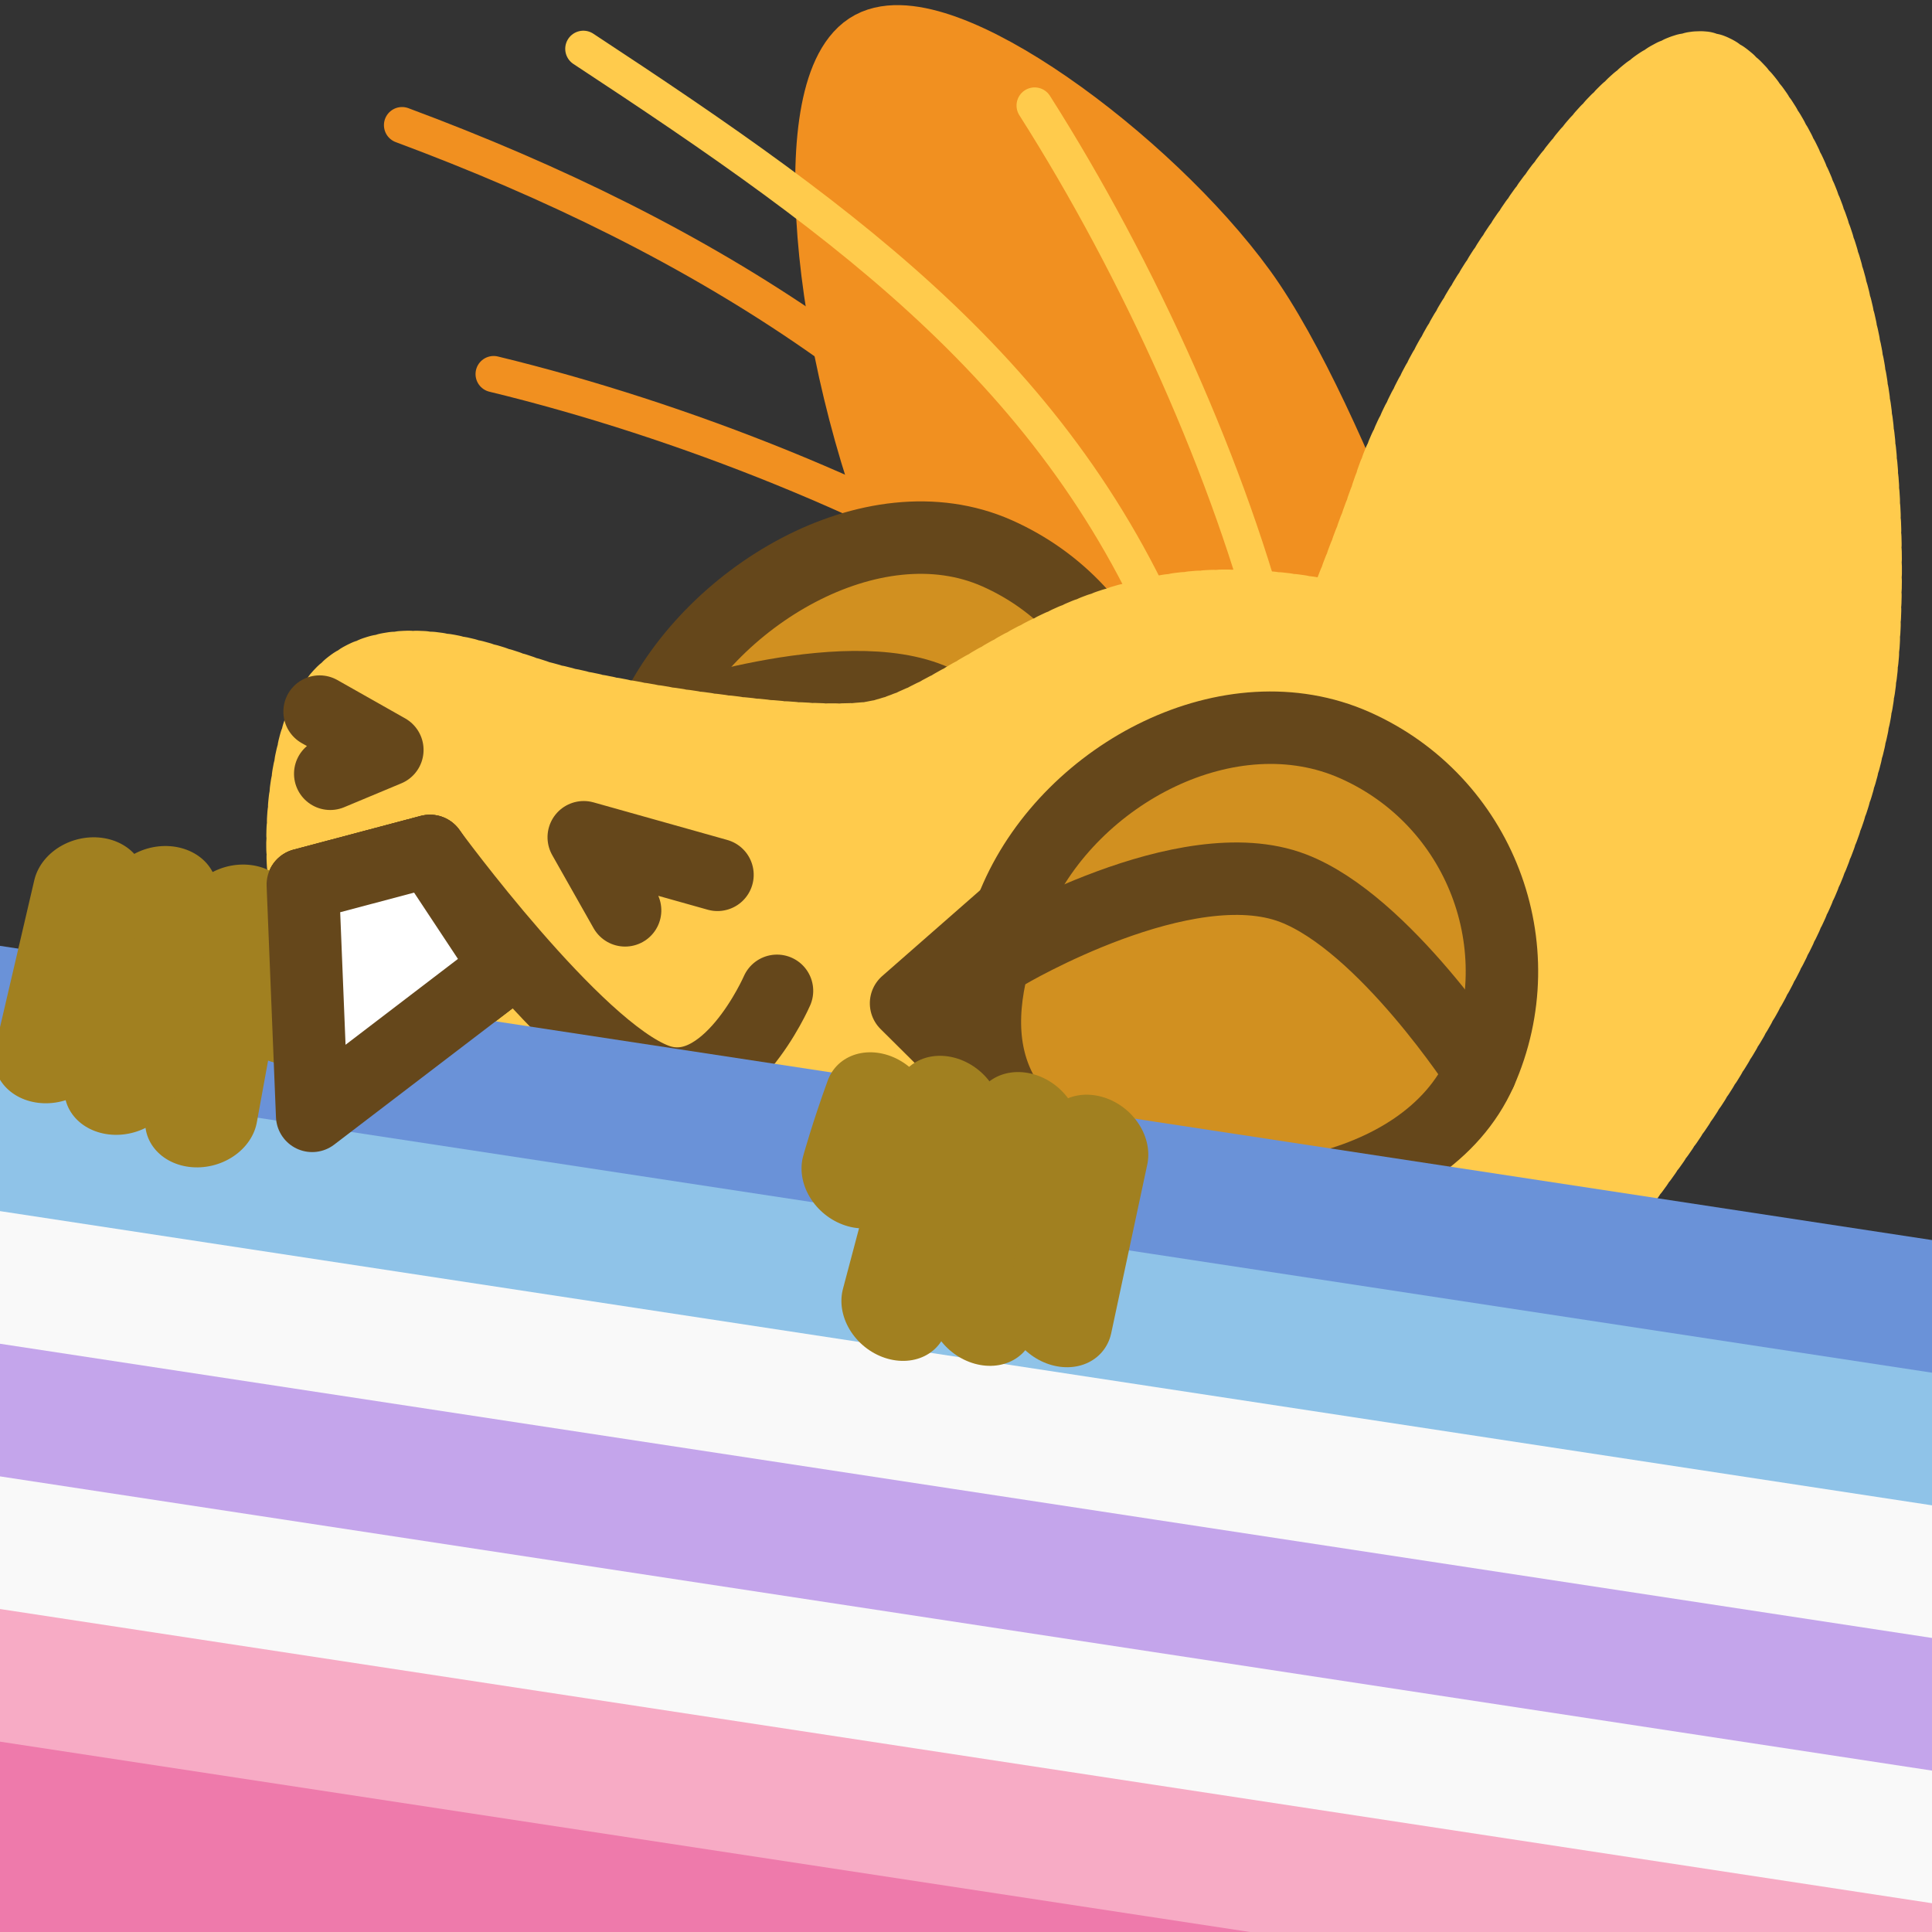 <?xml version="1.0" encoding="UTF-8" standalone="no"?>
<!-- Created with Inkscape (http://www.inkscape.org/) -->

<svg
   version="1.1"
   id="svg824"
   width="1706.667"
   height="1706.667"
   viewBox="0 0 1706.667 1706.667"
   sodipodi:docname="ying_pride_bigender.svg"
   inkscape:version="1.1 (c68e22c387, 2021-05-23)"
   inkscape:export-filename="D:\Pictures\yingmotes\ying_lurk.png"
   inkscape:export-xdpi="72"
   inkscape:export-ydpi="72"
   xmlns:inkscape="http://www.inkscape.org/namespaces/inkscape"
   xmlns:sodipodi="http://sodipodi.sourceforge.net/DTD/sodipodi-0.dtd"
   xmlns="http://www.w3.org/2000/svg"
   xmlns:svg="http://www.w3.org/2000/svg">
  <rect x="0" y="0" width="1706.667" height="1706.667" fill="#333333" stroke="none"/>
  <defs
     id="defs828">
    <inkscape:path-effect
       effect="envelope"
       id="path-effect16456"
       is_visible="true"
       lpeversion="1"
       yy="true"
       xx="true"
       bendpath1="m -1666.784,-537.155 1242.921,25.053"
       bendpath2="M -423.863,-512.101 V 823.911"
       bendpath3="M -1667.97,823.911 H -423.863"
       bendpath4="M -1667.97,-512.101 V 823.911"
       bendpath1-nodetypes="cc" />
    <inkscape:path-effect
       effect="transform_2pts"
       start="-1667.97,155.905"
       end="-423.863,155.905"
       id="path-effect16454"
       is_visible="true"
       lpeversion="1"
       first_knot="1"
       last_knot="2"
       helper_size="3"
       stretch="1"
       offset="0"
       elastic="false"
       from_original_width="true"
       flip_vertical="false"
       flip_horizontal="false"
       lock_length="false"
       lock_angle="false" />
    <inkscape:path-effect
       effect="lattice2"
       gridpoint0="-1667.97,-512.101"
       gridpoint1="-423.863,-512.101"
       gridpoint2="-1667.97,823.911"
       gridpoint3="-423.863,823.911"
       gridpoint4="-1356.943,-512.101"
       gridpoint5="-734.89,-512.101"
       gridpoint6="-1356.943,823.911"
       gridpoint7="-734.89,823.911"
       gridpoint8x9="-1045.916,-512.101"
       gridpoint10x11="-1045.916,823.911"
       gridpoint12="-1667.97,-178.098"
       gridpoint13="-423.863,-178.098"
       gridpoint14="-1667.97,489.908"
       gridpoint15="-423.863,489.908"
       gridpoint16="-1356.943,-178.098"
       gridpoint17="-734.89,-178.098"
       gridpoint18="-1356.943,489.908"
       gridpoint19="-734.89,489.908"
       gridpoint20x21="-1045.916,-178.098"
       gridpoint22x23="-1045.916,489.908"
       gridpoint24x26="-1667.97,155.905"
       gridpoint25x27="-423.863,155.905"
       gridpoint28x30="-1356.943,155.905"
       gridpoint29x31="-734.89,155.905"
       gridpoint32x33x34x35="-1045.916,155.905"
       id="path-effect2916"
       is_visible="true"
       lpeversion="1"
       horizontal_mirror="false"
       vertical_mirror="false"
       perimetral="true"
       live_update="true" />
  </defs>
  <sodipodi:namedview
     id="namedview826"
     pagecolor="#ffffff"
     bordercolor="#666666"
     borderopacity="1.0"
     inkscape:pageshadow="2"
     inkscape:pageopacity="0.0"
     inkscape:pagecheckerboard="0"
     showgrid="false"
     inkscape:zoom="0.22646484"
     inkscape:cx="15.454938"
     inkscape:cy="1424.0621"
     inkscape:window-width="1353"
     inkscape:window-height="991"
     inkscape:window-x="549"
     inkscape:window-y="0"
     inkscape:window-maximized="0"
     inkscape:current-layer="g2098" />
  <g
     id="layer1"
     inkscape:label="Ying"
     style="display:inline"
     inkscape:groupmode="layer">
    <g
       id="g12988"
       inkscape:label="head"
       transform="rotate(23.971,348.842,1442.837)"
       inkscape:groupmode="layer">
      <g
         id="g1057"
         inkscape:label="ying"
         transform="translate(98.495,-107.175)">
        <path
           style="display:none;fill:#123456;stroke:#123456;stroke-width:64;stroke-linecap:round;stroke-linejoin:round;-inkscape-stroke:none;paint-order:fill markers stroke;stop-color:#000000"
           d="m 995.317,440.188 c 118.098,91.354 266.502,143.095 344.819,286.444 -34.673,-5.525 -57.088,9.274 -67.246,44.396 105.395,13.003 124.937,136.973 183.179,210.921 l -88.093,46.416 c 84.938,26.715 126.798,83.909 163.442,144.793 l -450.961,202.92 c -39.13,-27.999 -63.611,-199.966 -31.717,-234.371 0,0 -5.044,-19.662 -72.696,21.974 -74.197,-237.623 -1.837,-461.207 19.273,-723.492 z"
           id="path3091"
           sodipodi:nodetypes="cccccccccc"
           inkscape:label="mane" />
        <path
           style="display:inline;fill:none;fill-opacity:1;stroke:#f19020;stroke-width:32;stroke-linecap:round;stroke-linejoin:round;stroke-miterlimit:4;stroke-dasharray:none;stroke-dashoffset:0;stroke-opacity:1;paint-order:fill markers stroke;stop-color:#000000"
           d="M -121.871,498.145 C 47.741,467.187 244.159,459.751 403.333,482.276"
           id="path6280-0-6"
           sodipodi:nodetypes="cc"
           inkscape:label="eyelash left small"
           inkscape:transform-center-x="245.38549"
           inkscape:transform-center-y="-81.939857" />
        <path
           style="display:inline;fill:none;fill-opacity:1;stroke:#f19020;stroke-width:32;stroke-linecap:round;stroke-linejoin:round;stroke-miterlimit:4;stroke-dasharray:none;stroke-dashoffset:0;stroke-opacity:1;paint-order:fill markers stroke;stop-color:#000000"
           d="m -285.162,330.061 c 284.394,-17.696 551.047,19.776 783.296,164.236"
           id="path6280-3"
           sodipodi:nodetypes="cc"
           inkscape:label="eyelash left big"
           inkscape:transform-center-x="309.88345"
           inkscape:transform-center-y="-210.71201" />
        <path
           style="opacity:1;fill:#f19020;fill-opacity:1;stroke:#f19020;stroke-width:64;stroke-linecap:round;stroke-miterlimit:4;stroke-dasharray:none;stroke-dashoffset:0;stroke-opacity:1;paint-order:fill markers stroke;stop-color:#000000"
           d="m 571.336,696.148 c 0,0 -159.297,-77.703 -291.64,-203.705 C 134.106,353.829 23.983,152.186 66.222,98.15 108.461,44.115 328.606,92.43 451.545,163.543 574.485,234.655 781.567,463.556 781.567,463.556 Z"
           id="path1640"
           inkscape:label="left ear"
           sodipodi:nodetypes="cssscc"
           inkscape:transform-center-x="103.02693"
           inkscape:transform-center-y="-270.67386" />
        <g
           id="g12997"
           inkscape:label="left eye"
           style="fill:#d19020;fill-opacity:1"
           transform="translate(-225.142,-368.038)">
          <path
             id="path1915-9"
             style="display:inline;fill:#d19020;fill-opacity:1;stroke:#65471b;stroke-width:64;stroke-linecap:round;stroke-linejoin:round;paint-order:fill markers stroke;stop-color:#000000"
             inkscape:label="lefteye"
             d="m 792.618,1048.728 c 10e-6,120.717 -155.86,218.577 -276.577,218.577 -120.717,0 -160.577,-55.86 -160.577,-176.577 0,-120.717 97.86,-260.577 218.577,-260.577 120.717,0 218.577,97.86 218.577,218.577 z"
             sodipodi:nodetypes="sssss" />
          <path
             style="display:inline;fill:#d19020;fill-opacity:1;stroke:#65471b;stroke-width:64;stroke-linecap:round;stroke-linejoin:round;stroke-miterlimit:4;stroke-dasharray:none;stroke-opacity:1;paint-order:fill markers stroke;stop-color:#000000"
             d="m 369.095,1083.862 c 0,0 130.003,-120.623 216.087,-111.781 86.084,8.843 211.296,92.105 211.296,92.105"
             id="path2890-4" />
        </g>
        <path
           id="path1148"
           style="display:inline;opacity:1;fill:#ffcb4c;stroke:#ffcb4c;stroke-width:64;stroke-linecap:round;stroke-linejoin:round;stroke-miterlimit:4;stroke-dasharray:6.4, 6.4;stroke-dashoffset:0;stroke-opacity:1;paint-order:fill markers stroke;stop-color:#000000"
           inkscape:label="head"
           d="m 1073.912,785.52 c 0,0 -0.108,-10.821 -0.951,-28.418 -0.422,-8.799 -1.026,-19.291 -1.895,-30.973 -0.869,-11.681 -2,-24.552 -3.473,-38.105 -1.473,-13.553 -3.289,-27.788 -5.523,-42.201 -2.235,-14.413 -4.889,-29.005 -8.043,-43.268 -1.577,-7.131 -3.279,-14.182 -5.115,-21.086 -1.836,-6.904 -3.807,-13.662 -5.922,-20.213 -2.115,-6.551 -4.373,-12.892 -6.787,-18.963 -2.414,-6.071 -4.983,-11.87 -7.715,-17.334 -2.732,-5.464 -5.935,-10.786 -9.539,-15.961 -3.604,-5.175 -7.611,-10.205 -11.949,-15.084 -4.338,-4.879 -9.007,-9.609 -13.94,-14.186 -4.932,-4.576 -10.126,-8.999 -15.514,-13.266 -5.387,-4.266 -10.967,-8.375 -16.67,-12.324 -5.703,-3.949 -11.53,-7.738 -17.41,-11.363 -11.761,-7.251 -23.737,-13.847 -35.371,-19.76 -11.634,-5.913 -22.926,-11.142 -33.32,-15.66 -10.395,-4.519 -19.891,-8.326 -27.934,-11.395 -16.085,-6.137 -26.354,-9.318 -26.354,-9.318 -106.831,-15.988 -232.175,6.969 -312.625,60.014 -101.267,66.77 -136.887,176.629 -198.707,211.955 -61.82,35.325 -225.2,77.273 -280.396,83.897 -55.196,6.623 -183.25,6.625 -161.172,123.641 22.078,117.016 112.599,282.605 377.541,247.279 264.942,-35.326 313.515,-44.157 536.508,-88.314 22.897,-4.534 53.848,-18.32 86.828,-36.947 l 213.871,-11.428 -92.926,-75.256 c 5.358,-4.84 10.6,-9.718 15.633,-14.637 l 142.076,-2.375 -84.881,-69.668 c 3.481,-6.554 6.481,-13.021 8.627,-19.307 1.052,-3.082 2.033,-6.627 3.047,-9.977 z" />
        <path
           style="display:none;fill:#123456;stroke:#123456;stroke-width:64;stroke-linecap:round;stroke-linejoin:round;-inkscape-stroke:none;paint-order:fill markers stroke;stop-color:#000000"
           d="m 619.922,382.288 c -117.016,27.598 -258.318,172.212 -258.318,172.212 -1.661,-83.046 -11.333,-166.82 112.6,-238.448 -124.695,-7.457 -249.288,-15.117 -408.452,46.365 0,0 303.226,-263.622 490.142,-280.397 172.212,-15.455 264.942,37.533 264.942,37.533 -0.192,-45.683 -31.458,-88.259 -90.522,-128.055 0,0 295.852,97.145 333.385,194.291 37.533,97.145 28.702,167.796 28.702,167.796 l -243.752,34.923 c 0,0 -111.711,-33.819 -228.727,-6.221 z"
           id="path1637"
           sodipodi:nodetypes="zcccsccsccz"
           inkscape:label="top hair" />
        <path
           id="path13483"
           style="display:inline;opacity:1;fill:#ffcb4c;stroke:#ffcb4c;stroke-width:64;stroke-linecap:round;stroke-linejoin:round;stroke-miterlimit:4;stroke-dasharray:6.4, 6.4;stroke-dashoffset:0;stroke-opacity:1;paint-order:fill markers stroke;stop-color:#000000"
           inkscape:label="right ear"
           d="m 742.542,-182.676 c -73.165,31.054 -109.431,355.915 -100.997,445.814 7.509,80.042 14.227,286.722 16.08,345.314 0,0 10.695,-1.083 27.9,-1.719 8.602,-0.318 18.831,-0.523 30.165,-0.425 11.334,0.098 23.771,0.5 36.79,1.397 13.019,0.897 26.621,2.29 40.28,4.37 6.829,1.04 13.673,2.251 20.466,3.658 6.793,1.407 13.534,3.009 20.16,4.832 6.626,1.822 13.135,3.864 19.463,6.15 6.328,2.286 12.474,4.815 18.374,7.612 5.899,2.797 11.553,5.861 16.893,9.216 5.34,3.356 10.367,7.003 15.017,10.965 4.65,3.962 9.28,8.297 13.874,12.942 4.594,4.645 9.15,9.6 13.656,14.804 4.506,5.204 8.961,10.655 13.348,16.293 4.388,5.638 8.709,11.463 12.947,17.411 8.476,11.897 16.62,24.291 24.309,36.686 7.688,12.395 14.921,24.789 21.573,36.689 6.651,11.9 12.721,23.306 18.085,33.72 5.363,10.414 10.019,19.836 13.845,27.771 7.652,15.869 11.979,25.788 11.979,25.788 43.243,-146.035 112.661,-444.338 33.563,-653.397 C 972.018,-63.011 789.988,-202.814 742.542,-182.676 Z"
           inkscape:transform-center-x="-115.29745"
           inkscape:transform-center-y="-282.1348" />
        <g
           id="g13003"
           inkscape:label="face"
           transform="translate(-225.142,-368.038)">
          <path
             style="opacity:1;fill:none;fill-opacity:1;stroke:#65471b;stroke-width:64;stroke-linecap:round;stroke-linejoin:round;stroke-miterlimit:4;stroke-dasharray:none;stroke-dashoffset:0;stroke-opacity:1;paint-order:fill markers stroke;stop-color:#000000"
             d="m 83.898,1201.07 68.443,6.623 -37.533,39.741"
             id="path2163"
             inkscape:label="left nostril" />
          <path
             style="opacity:1;fill:none;fill-opacity:1;stroke:#65471b;stroke-width:64;stroke-linecap:round;stroke-linejoin:round;stroke-miterlimit:4;stroke-dasharray:none;stroke-dashoffset:0;stroke-opacity:1;paint-order:fill markers stroke;stop-color:#000000"
             d="m 401.828,1251.85 -59.612,-44.157 121.432,-17.663"
             id="path2198"
             inkscape:label="right nostril" />
          <path
             style="opacity:1;fill:none;fill-opacity:1;stroke:#65471b;stroke-width:64;stroke-linecap:round;stroke-linejoin:round;stroke-miterlimit:4;stroke-dasharray:none;stroke-dashoffset:0;stroke-opacity:1;paint-order:fill markers stroke;stop-color:#000000"
             d="m 132.471,1346.787 90.522,-72.859 c 0,0 188.855,108.531 264.913,103.461 66.235,-4.416 65.411,-115.09 65.411,-115.09"
             id="path2200"
             sodipodi:nodetypes="ccsc"
             inkscape:label="mouf" />
          <path
             style="opacity:1;fill:#ffffff;fill-opacity:1;stroke:#65471b;stroke-width:64;stroke-linecap:round;stroke-linejoin:round;stroke-miterlimit:4;stroke-dasharray:none;stroke-dashoffset:0;stroke-opacity:1;paint-order:fill markers stroke;stop-color:#000000"
             d="m 222.993,1530.039 -90.522,-183.251 90.522,-72.859 103.769,66.235 z"
             id="path2202"
             sodipodi:nodetypes="ccccc"
             inkscape:label="toof" />
        </g>
        <g
           id="g12993"
           inkscape:label="right eye"
           transform="translate(-225.142,-368.038)">
          <path
             style="opacity:1;fill:#65471b;fill-opacity:1;stroke:#65471b;stroke-width:64;stroke-linecap:round;stroke-linejoin:round;stroke-miterlimit:4;stroke-dasharray:none;stroke-dashoffset:0;stroke-opacity:1;paint-order:fill markers stroke;stop-color:#000000"
             d="m 661.976,1226.049 53.367,-115.501 86.531,168.711 z"
             id="path7852"
             inkscape:label="eyenub"
             sodipodi:nodetypes="cccc" />
          <path
             id="path1915"
             style="opacity:1;fill:#d19020;fill-opacity:1;stroke:#65471b;stroke-width:64;stroke-linecap:round;stroke-linejoin:round;paint-order:fill markers stroke;stop-color:#000000"
             inkscape:label="righteye"
             d="m 1150.289,1075.222 c 0,120.717 -151.86,218.577 -272.577,218.577 -120.717,0 -164.577,-71.86 -164.577,-192.577 -2e-5,-120.717 97.86,-244.577 218.577,-244.577 120.717,-2e-5 218.577,97.86 218.577,218.577 z"
             sodipodi:nodetypes="sssss" />
          <path
             style="display:inline;fill:#d19020;fill-opacity:1;stroke:#65471b;stroke-width:64;stroke-linecap:round;stroke-linejoin:round;stroke-miterlimit:4;stroke-dasharray:none;stroke-opacity:1;paint-order:fill markers stroke;stop-color:#000000"
             d="m 724.846,1150.007 c 0,0 106.659,-150.511 208.208,-155.793 86.42,-4.495 217.235,81.008 217.235,81.008"
             id="path2890"
             sodipodi:nodetypes="csc" />
        </g>
        <path
           style="opacity:1;fill:none;fill-opacity:1;stroke:#ffcb4c;stroke-width:32;stroke-linecap:round;stroke-linejoin:round;stroke-miterlimit:4;stroke-dasharray:none;stroke-dashoffset:0;stroke-opacity:1;paint-order:fill markers stroke;stop-color:#000000"
           d="M -166.215,203.391 C 114.94,249.703 344.909,297.32 538.998,490.031"
           id="path6280"
           sodipodi:nodetypes="cc"
           inkscape:label="eyelash right big"
           inkscape:transform-center-x="267.61085"
           inkscape:transform-center-y="-229.36148" />
        <path
           style="display:inline;fill:none;fill-opacity:1;stroke:#ffcb4c;stroke-width:32;stroke-linecap:round;stroke-linejoin:round;stroke-miterlimit:4;stroke-dasharray:none;stroke-dashoffset:0;stroke-opacity:1;paint-order:fill markers stroke;stop-color:#000000"
           d="M 218.42,87.199 C 362.065,182.554 508.703,313.446 607.73,440.085"
           id="path6280-0"
           sodipodi:nodetypes="cc"
           inkscape:label="eyelash right small"
           inkscape:transform-center-x="102.87503"
           inkscape:transform-center-y="-203.97091" />
      </g>
      <g
         id="g2098"
         transform="matrix(1.96,-0.185,-0.677,0.895,2924.234,867.004)"
         style="stroke-width:0.784">
        <rect
           style="fill:#6a92d8;fill-opacity:1;stroke:none;stroke-width:50.161;stroke-linecap:round;stroke-linejoin:round;paint-order:fill markers stroke;stop-color:#000000"
           id="rect888"
           width="965.087"
           height="200.946"
           x="-1488.822"
           y="-880.825"
           transform="matrix(0.896,-0.444,0.417,0.909,0,0)" />
        <rect
           style="fill:#8fc3e8;fill-opacity:1;stroke:none;stroke-width:50.161;stroke-linecap:round;stroke-linejoin:round;paint-order:fill markers stroke;stop-color:#000000"
           id="rect992"
           width="965.087"
           height="200.946"
           x="-1488.822"
           y="-729.134"
           transform="matrix(0.896,-0.444,0.417,0.909,0,0)" />
        <rect
           style="fill:#f9f9f9;fill-opacity:1;stroke:none;stroke-width:50.161;stroke-linecap:round;stroke-linejoin:round;paint-order:fill markers stroke;stop-color:#000000"
           id="rect994"
           width="965.087"
           height="200.946"
           x="-1488.822"
           y="-577.444"
           transform="matrix(0.896,-0.444,0.417,0.909,0,0)" />
        <rect
           style="fill:#c4a5eb;stroke:none;stroke-width:50.161;stroke-linecap:round;stroke-linejoin:round;paint-order:fill markers stroke;stop-color:#000000;fill-opacity:1"
           id="rect996"
           width="965.087"
           height="200.946"
           x="-1488.822"
           y="-425.754"
           transform="matrix(0.896,-0.444,0.417,0.909,0,0)" />
        <rect
           style="fill:#f9f9f9;fill-opacity:1;stroke:none;stroke-width:50.161;stroke-linecap:round;stroke-linejoin:round;paint-order:fill markers stroke;stop-color:#000000"
           id="rect998"
           width="965.087"
           height="200.946"
           x="-1488.822"
           y="-274.063"
           transform="matrix(0.896,-0.444,0.417,0.909,0,0)" />
        <rect
           style="fill:#f7abc5;fill-opacity:1;stroke:none;stroke-width:50.161;stroke-linecap:round;stroke-linejoin:round;paint-order:fill markers stroke;stop-color:#000000"
           id="rect1000"
           width="965.087"
           height="200.946"
           x="-1488.822"
           y="-122.373"
           transform="matrix(0.896,-0.444,0.417,0.909,0,0)" />
        <rect
           style="fill:#ee7aab;fill-opacity:1;stroke:none;stroke-width:50.161;stroke-linecap:round;stroke-linejoin:round;paint-order:fill markers stroke;stop-color:#000000"
           id="rect1002"
           width="965.087"
           height="245.884"
           x="-1488.822"
           y="29.317"
           transform="matrix(0.896,-0.444,0.417,0.909,0,0)" />
      </g>
      <g
         id="g15878"
         transform="matrix(0.913,-0.309,-0.309,-0.913,-215.718,2680.506)"
         style="display:inline">
        <g
           id="g15876"
           inkscape:label="hand"
           transform="matrix(-0.215,-1.026,-1.142,0.087,2510.734,1773.398)"
           style="display:inline;fill:none;fill-opacity:1;stroke:#888800;stroke-width:0.917;stroke-opacity:1">
          <path
             style="fill:none;fill-opacity:1;stroke:#a18020;stroke-width:88.011;stroke-linecap:round;stroke-linejoin:round;stroke-miterlimit:4;stroke-dasharray:none;stroke-opacity:1;paint-order:fill markers stroke;stop-color:#000000"
             d="m 305.21,1421.103 c 0,0 -28.97,3.388 -66.939,10.601"
             id="path15868"
             sodipodi:nodetypes="cc" />
          <path
             style="fill:none;fill-opacity:1;stroke:#a18020;stroke-width:88.011;stroke-linecap:round;stroke-linejoin:round;stroke-miterlimit:4;stroke-dasharray:none;stroke-opacity:1;paint-order:fill markers stroke;stop-color:#000000"
             d="M 408.357,1468.041 224.743,1487.85"
             id="path15870"
             sodipodi:nodetypes="cc" />
          <path
             style="fill:none;fill-opacity:1;stroke:#a18020;stroke-width:88.011;stroke-linecap:round;stroke-linejoin:round;stroke-miterlimit:4;stroke-dasharray:none;stroke-opacity:1;paint-order:fill markers stroke;stop-color:#000000"
             d="M 220.07,1552.131 391.988,1538.113"
             id="path15872"
             sodipodi:nodetypes="cc" />
          <path
             style="fill:none;fill-opacity:1;stroke:#a18020;stroke-width:88.011;stroke-linecap:round;stroke-linejoin:round;stroke-miterlimit:4;stroke-dasharray:none;stroke-opacity:1;paint-order:fill markers stroke;stop-color:#000000"
             d="m 223.072,1609.531 151.853,-9.668"
             id="path15874"
             sodipodi:nodetypes="cc" />
        </g>
      </g>
      <path
         style="display:inline;fill:#ffffff;fill-opacity:1;stroke:#65471b;stroke-width:64;stroke-linecap:round;stroke-linejoin:round;stroke-miterlimit:4;stroke-dasharray:none;stroke-dashoffset:0;stroke-opacity:1;paint-order:fill markers stroke;stop-color:#000000"
         d="M 96.346,1054.825 5.824,871.574 96.346,798.715 200.115,864.95 Z"
         id="path2202-8"
         sodipodi:nodetypes="ccccc"
         inkscape:label="toof" />
      <g
         id="g8388"
         transform="matrix(-0.961,0.068,-0.068,-0.961,1454.06,2375.148)"
         style="display:inline">
        <g
           id="g8386"
           inkscape:label="hand"
           transform="matrix(-0.215,-1.026,-1.142,0.087,2510.734,1773.398)"
           style="display:inline;fill:none;fill-opacity:1;stroke:#888800;stroke-width:0.917;stroke-opacity:1">
          <path
             style="fill:none;fill-opacity:1;stroke:#a18020;stroke-width:88.011;stroke-linecap:round;stroke-linejoin:round;stroke-miterlimit:4;stroke-dasharray:none;stroke-opacity:1;paint-order:fill markers stroke;stop-color:#000000"
             d="m 305.21,1421.103 c 0,0 -28.97,3.388 -66.939,10.601"
             id="path8376"
             sodipodi:nodetypes="cc" />
          <path
             style="fill:none;fill-opacity:1;stroke:#a18020;stroke-width:88.011;stroke-linecap:round;stroke-linejoin:round;stroke-miterlimit:4;stroke-dasharray:none;stroke-opacity:1;paint-order:fill markers stroke;stop-color:#000000"
             d="M 408.357,1468.041 224.743,1487.85"
             id="path8378"
             sodipodi:nodetypes="cc" />
          <path
             style="fill:none;fill-opacity:1;stroke:#a18020;stroke-width:88.011;stroke-linecap:round;stroke-linejoin:round;stroke-miterlimit:4;stroke-dasharray:none;stroke-opacity:1;paint-order:fill markers stroke;stop-color:#000000"
             d="M 220.07,1552.131 391.988,1538.113"
             id="path8380"
             sodipodi:nodetypes="cc" />
          <path
             style="fill:none;fill-opacity:1;stroke:#a18020;stroke-width:88.011;stroke-linecap:round;stroke-linejoin:round;stroke-miterlimit:4;stroke-dasharray:none;stroke-opacity:1;paint-order:fill markers stroke;stop-color:#000000"
             d="m 223.072,1609.531 151.853,-9.668"
             id="path8382"
             sodipodi:nodetypes="cc" />
        </g>
      </g>
    </g>
  </g>
</svg>
